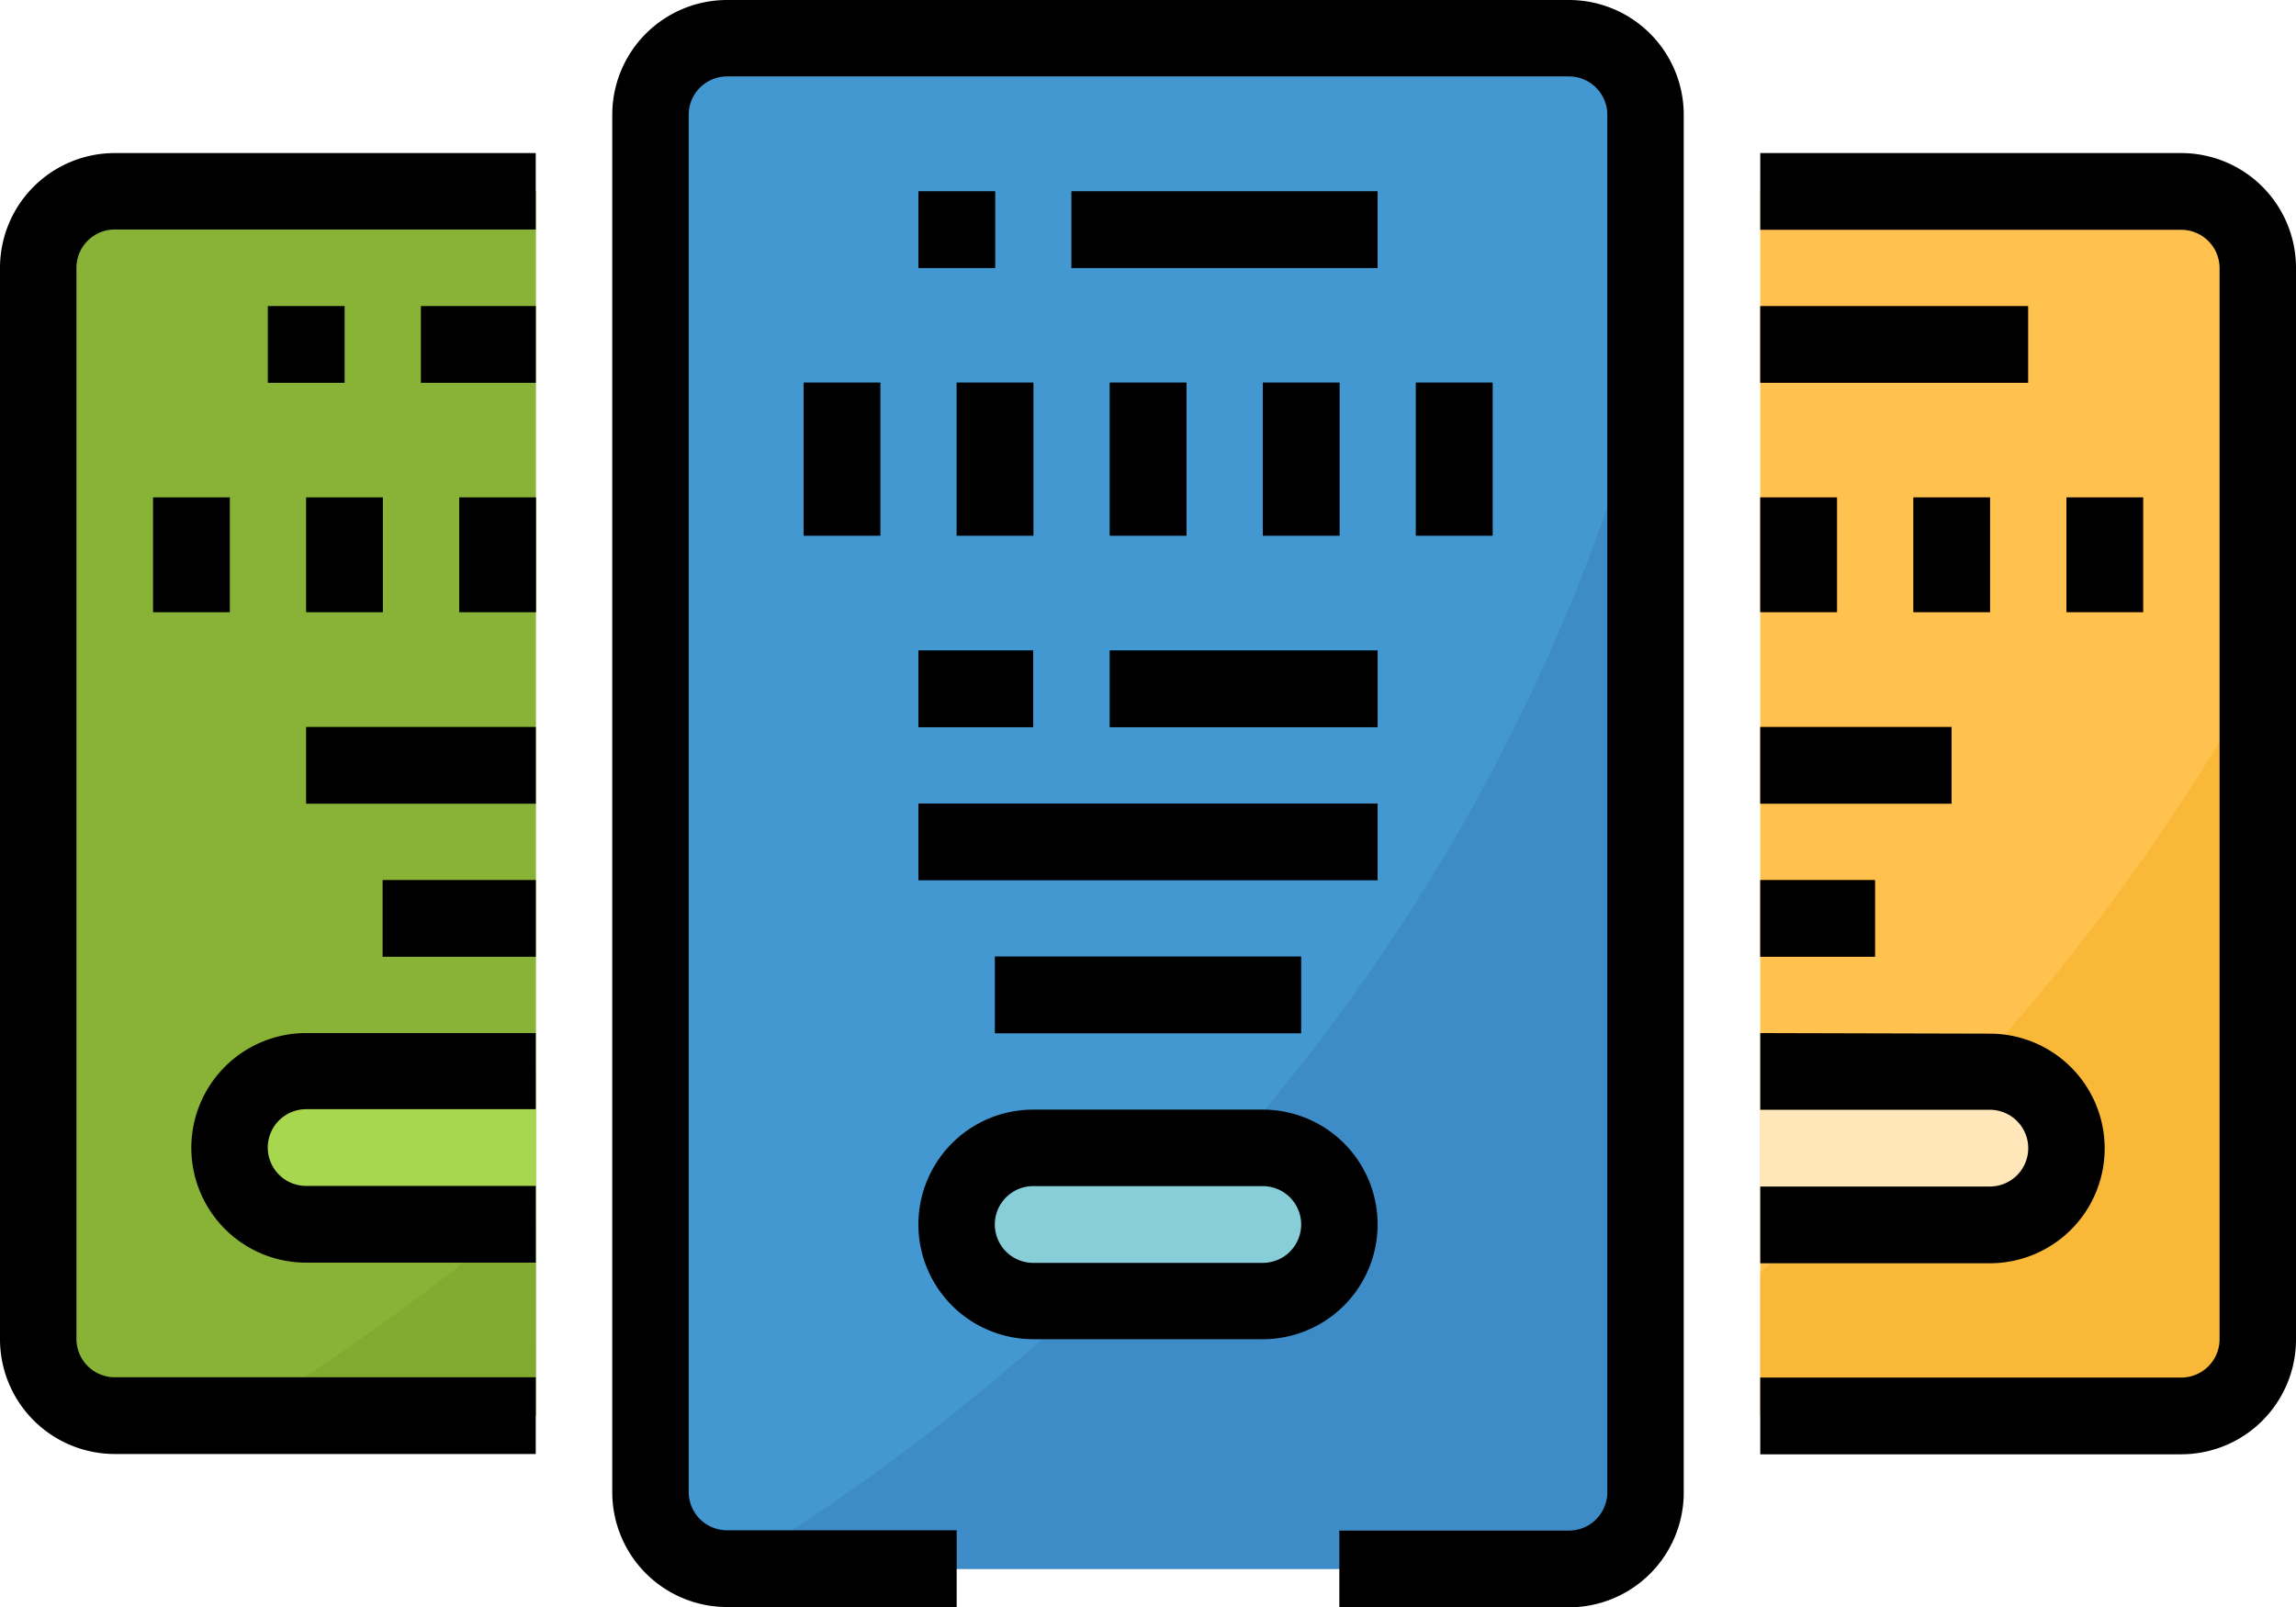 <svg xmlns="http://www.w3.org/2000/svg" id="subscription" width="53.858" height="37.701" viewBox="0 0 53.858 37.701">
    <defs>
        <style>
            .cls-1{fill:#ffc24f}.cls-2{fill:#fab839}.cls-3{fill:#4398d1}.cls-4{fill:#3e8cc7}.cls-5{fill:#88b337}.cls-6{fill:#80ab30}.cls-7{fill:#87ced9}.cls-8{fill:#a7d64f}.cls-9{fill:#ffe7ba}.cls-10{fill:#126099}.cls-11{fill:#70942d}.cls-12{fill:#ed9624}
        </style>
    </defs>
    <path id="Path_271" d="M368 68.724h9.874a1.8 1.8 0 0 0 1.8-1.8V41.8a1.8 1.8 0 0 0-1.8-1.8H368" class="cls-1" data-name="Path 271" transform="translate(-326.709 -35.512)"/>
    <path id="Path_272" d="M368 155.291v3.364h9.874a1.8 1.8 0 0 0 1.8-1.8V141.3A49.388 49.388 0 0 1 368 155.291zm0 0" class="cls-2" data-name="Path 272" transform="translate(-326.709 -125.443)"/>
    <path id="Path_273" d="M137.8 8h19.748a1.8 1.8 0 0 1 1.8 1.8v32.31a1.8 1.8 0 0 1-1.8 1.8H137.8a1.8 1.8 0 0 1-1.8-1.8V9.8a1.8 1.8 0 0 1 1.8-1.8zm0 0" class="cls-3" data-name="Path 273" transform="translate(-120.74 -7.102)"/>
    <path id="Path_274" d="M152.8 108.389h19.658a1.8 1.8 0 0 0 1.8-1.8V80.633c-4.217 15.103-14.879 23.774-21.458 27.756zm0 0" class="cls-4" data-name="Path 274" transform="translate(-135.656 -71.585)"/>
    <path id="Path_275" d="M9.8 40A1.8 1.8 0 0 0 8 41.8v25.129a1.8 1.8 0 0 0 1.8 1.8h9.874V40zm0 0" class="cls-5" data-name="Path 275" transform="translate(-7.102 -35.512)"/>
    <path id="Path_276" d="M58.021 256.739v-4.962a60.176 60.176 0 0 1-6.822 4.962zm0 0" class="cls-6" data-name="Path 276" transform="translate(-45.454 -223.527)"/>
    <path id="Path_277" d="M193.8 240h7.181a1.8 1.8 0 0 1 0 3.591H193.8a1.8 1.8 0 0 1 0-3.591zm0 0" class="cls-7" data-name="Path 277" transform="translate(-170.457 -213.071)"/>
    <path id="Path_278" d="M49.8 224a1.8 1.8 0 0 0 0 3.591h5.386V224zm0 0" class="cls-8" data-name="Path 278" transform="translate(-42.614 -198.866)"/>
    <path id="Path_279" d="M373.386 224H368v3.591h5.386a1.8 1.8 0 1 0 0-3.591zm0 0" class="cls-9" data-name="Path 279" transform="translate(-326.709 -198.866)"/>
    <g id="Group_56" data-name="Group 56" transform="translate(18.85 4.488)">
        <path id="Path_281" d="M192 40h1.8v1.8H192zm0 0" class="cls-10" data-name="Path 281" transform="translate(-189.307 -40)"/>
        <path id="Path_282" d="M224 40h7.181v1.8H224zm0 0" class="cls-10" data-name="Path 282" transform="translate(-217.717 -40)"/>
        <path id="Path_283" d="M168 80h1.8v3.591H168zm0 0" class="cls-10" data-name="Path 283" transform="translate(-168 -75.512)"/>
        <path id="Path_284" d="M200 80h1.8v3.591H200zm0 0" class="cls-10" data-name="Path 284" transform="translate(-196.409 -75.512)"/>
        <path id="Path_285" d="M232 80h1.8v3.591H232zm0 0" class="cls-10" data-name="Path 285" transform="translate(-224.819 -75.512)"/>
        <path id="Path_286" d="M264 80h1.8v3.591H264zm0 0" class="cls-10" data-name="Path 286" transform="translate(-253.228 -75.512)"/>
        <path id="Path_287" d="M296 80h1.8v3.591H296zm0 0" class="cls-10" data-name="Path 287" transform="translate(-281.638 -75.512)"/>
        <path id="Path_288" d="M232 136h6.284v1.8H232zm0 0" class="cls-10" data-name="Path 288" transform="translate(-224.819 -125.228)"/>
        <path id="Path_289" d="M192 136h2.693v1.8H192zm0 0" class="cls-10" data-name="Path 289" transform="translate(-189.307 -125.228)"/>
        <path id="Path_290" d="M192 168h10.772v1.8H192zm0 0" class="cls-10" data-name="Path 290" transform="translate(-189.307 -153.638)"/>
        <path id="Path_291" d="M208 200h7.181v1.8H208zm0 0" class="cls-10" data-name="Path 291" transform="translate(-203.512 -182.047)"/>
    </g>
    <path id="Path_292" d="M88 64h2.693v1.8H88zm0 0" class="cls-11" data-name="Path 292" transform="translate(-78.126 -56.819)"/>
    <path id="Path_293" d="M32 104h1.8v2.693H32zm0 0" class="cls-11" data-name="Path 293" transform="translate(-28.409 -92.331)"/>
    <path id="Path_294" d="M64 104h1.8v2.693H64zm0 0" class="cls-11" data-name="Path 294" transform="translate(-56.819 -92.331)"/>
    <path id="Path_295" d="M96 104h1.8v2.693H96zm0 0" class="cls-11" data-name="Path 295" transform="translate(-85.228 -92.331)"/>
    <path id="Path_296" d="M56 64h1.8v1.8H56zm0 0" class="cls-11" data-name="Path 296" transform="translate(-49.717 -56.819)"/>
    <path id="Path_297" d="M64 152h5.386v1.8H64zm0 0" class="cls-11" data-name="Path 297" transform="translate(-56.819 -134.945)"/>
    <path id="Path_298" d="M80 184h3.591v1.8H80zm0 0" class="cls-11" data-name="Path 298" transform="translate(-71.024 -163.354)"/>
    <path id="Path_299" d="M368 64h6.283v1.8H368zm0 0" class="cls-12" data-name="Path 299" transform="translate(-326.709 -56.819)"/>
    <path id="Path_300" d="M432 104h1.8v2.693H432zm0 0" class="cls-12" data-name="Path 300" transform="translate(-383.527 -92.331)"/>
    <path id="Path_301" d="M400 104h1.8v2.693H400zm0 0" class="cls-12" data-name="Path 301" transform="translate(-355.118 -92.331)"/>
    <path id="Path_302" d="M368 104h1.8v2.693H368zm0 0" class="cls-12" data-name="Path 302" transform="translate(-326.709 -92.331)"/>
    <path id="Path_303" d="M368 152h4.488v1.8H368zm0 0" class="cls-12" data-name="Path 303" transform="translate(-326.709 -134.945)"/>
    <path id="Path_304" d="M368 184h2.693v1.8H368zm0 0" class="cls-12" data-name="Path 304" transform="translate(-326.709 -163.354)"/>
    <path id="Path_306" d="M150.441 0h-19.748A2.693 2.693 0 0 0 128 2.693v32.315a2.693 2.693 0 0 0 2.693 2.693h5.386v-1.8h-5.386a.9.9 0 0 1-.9-.9V2.693a.9.9 0 0 1 .9-.9h19.748a.9.9 0 0 1 .9.9v32.315a.9.9 0 0 1-.9.9h-5.386v1.8h5.386a2.693 2.693 0 0 0 2.693-2.693V2.693A2.693 2.693 0 0 0 150.441 0zm0 0" data-name="Path 306" transform="translate(-113.638)"/>
    <path id="Path_307" d="M2.693 62.52h9.874v-1.8H2.693a.9.9 0 0 1-.9-.9V34.693a.9.9 0 0 1 .9-.9h9.874V32H2.693A2.693 2.693 0 0 0 0 34.693v25.134a2.693 2.693 0 0 0 2.693 2.693zm0 0" data-name="Path 307" transform="translate(0 -28.409)"/>
    <path id="Path_308" d="M192 40h1.8v1.8H192zm0 0" data-name="Path 308" transform="translate(-170.457 -35.512)"/>
    <path id="Path_309" d="M224 40h7.181v1.8H224zm0 0" data-name="Path 309" transform="translate(-198.866 -35.512)"/>
    <path id="Path_310" d="M168 80h1.8v3.591H168zm0 0" data-name="Path 310" transform="translate(-149.15 -71.024)"/>
    <path id="Path_311" d="M200 80h1.8v3.591H200zm0 0" data-name="Path 311" transform="translate(-177.559 -71.024)"/>
    <path id="Path_312" d="M232 80h1.8v3.591H232zm0 0" data-name="Path 312" transform="translate(-205.968 -71.024)"/>
    <path id="Path_313" d="M264 80h1.8v3.591H264zm0 0" data-name="Path 313" transform="translate(-234.378 -71.024)"/>
    <path id="Path_314" d="M296 80h1.8v3.591H296zm0 0" data-name="Path 314" transform="translate(-262.787 -71.024)"/>
    <path id="Path_315" d="M232 136h6.284v1.8H232zm0 0" data-name="Path 315" transform="translate(-205.968 -120.74)"/>
    <path id="Path_316" d="M194.693 237.386h5.386a2.693 2.693 0 0 0 0-5.386h-5.386a2.693 2.693 0 0 0 0 5.386zm0-3.591h5.386a.9.9 0 1 1 0 1.8h-5.386a.9.9 0 1 1 0-1.8zm0 0" data-name="Path 316" transform="translate(-170.457 -205.968)"/>
    <path id="Path_317" d="M88 64h2.693v1.8H88zm0 0" data-name="Path 317" transform="translate(-78.126 -56.819)"/>
    <path id="Path_318" d="M32 104h1.8v2.693H32zm0 0" data-name="Path 318" transform="translate(-28.409 -92.331)"/>
    <path id="Path_319" d="M64 104h1.8v2.693H64zm0 0" data-name="Path 319" transform="translate(-56.819 -92.331)"/>
    <path id="Path_320" d="M96 104h1.8v2.693H96zm0 0" data-name="Path 320" transform="translate(-85.228 -92.331)"/>
    <path id="Path_321" d="M56 64h1.8v1.8H56zm0 0" data-name="Path 321" transform="translate(-49.717 -56.819)"/>
    <path id="Path_322" d="M42.693 221.386h5.386v-1.8h-5.386a.9.9 0 1 1 0-1.8h5.386V216h-5.386a2.693 2.693 0 0 0 0 5.386zm0 0" data-name="Path 322" transform="translate(-35.512 -191.764)"/>
    <path id="Path_323" d="M377.874 32H368v1.8h9.874a.9.9 0 0 1 .9.9v25.127a.9.9 0 0 1-.9.9H368v1.8h9.874a2.693 2.693 0 0 0 2.693-2.693V34.693A2.693 2.693 0 0 0 377.874 32zm0 0" data-name="Path 323" transform="translate(-326.709 -28.409)"/>
    <path id="Path_324" d="M368 64h6.283v1.8H368zm0 0" data-name="Path 324" transform="translate(-326.709 -56.819)"/>
    <path id="Path_325" d="M432 104h1.8v2.693H432zm0 0" data-name="Path 325" transform="translate(-383.527 -92.331)"/>
    <path id="Path_326" d="M400 104h1.8v2.693H400zm0 0" data-name="Path 326" transform="translate(-355.118 -92.331)"/>
    <path id="Path_327" d="M368 104h1.8v2.693H368zm0 0" data-name="Path 327" transform="translate(-326.709 -92.331)"/>
    <path id="Path_328" d="M368 216v1.8h5.386a.9.9 0 1 1 0 1.8H368v1.8h5.386a2.693 2.693 0 1 0 0-5.386zm0 0" data-name="Path 328" transform="translate(-326.709 -191.764)"/>
    <path id="Path_330" d="M192 136h2.693v1.8H192zm0 0" data-name="Path 330" transform="translate(-170.457 -120.74)"/>
    <path id="Path_331" d="M192 168h10.772v1.8H192zm0 0" data-name="Path 331" transform="translate(-170.457 -149.15)"/>
    <path id="Path_332" d="M208 200h7.181v1.8H208zm0 0" data-name="Path 332" transform="translate(-184.661 -177.559)"/>
    <path id="Path_333" d="M64 152h5.386v1.8H64zm0 0" data-name="Path 333" transform="translate(-56.819 -134.945)"/>
    <path id="Path_334" d="M80 184h3.591v1.8H80zm0 0" data-name="Path 334" transform="translate(-71.024 -163.354)"/>
    <path id="Path_335" d="M368 152h4.488v1.8H368zm0 0" data-name="Path 335" transform="translate(-326.709 -134.945)"/>
    <path id="Path_336" d="M368 184h2.693v1.8H368zm0 0" data-name="Path 336" transform="translate(-326.709 -163.354)"/>
</svg>
